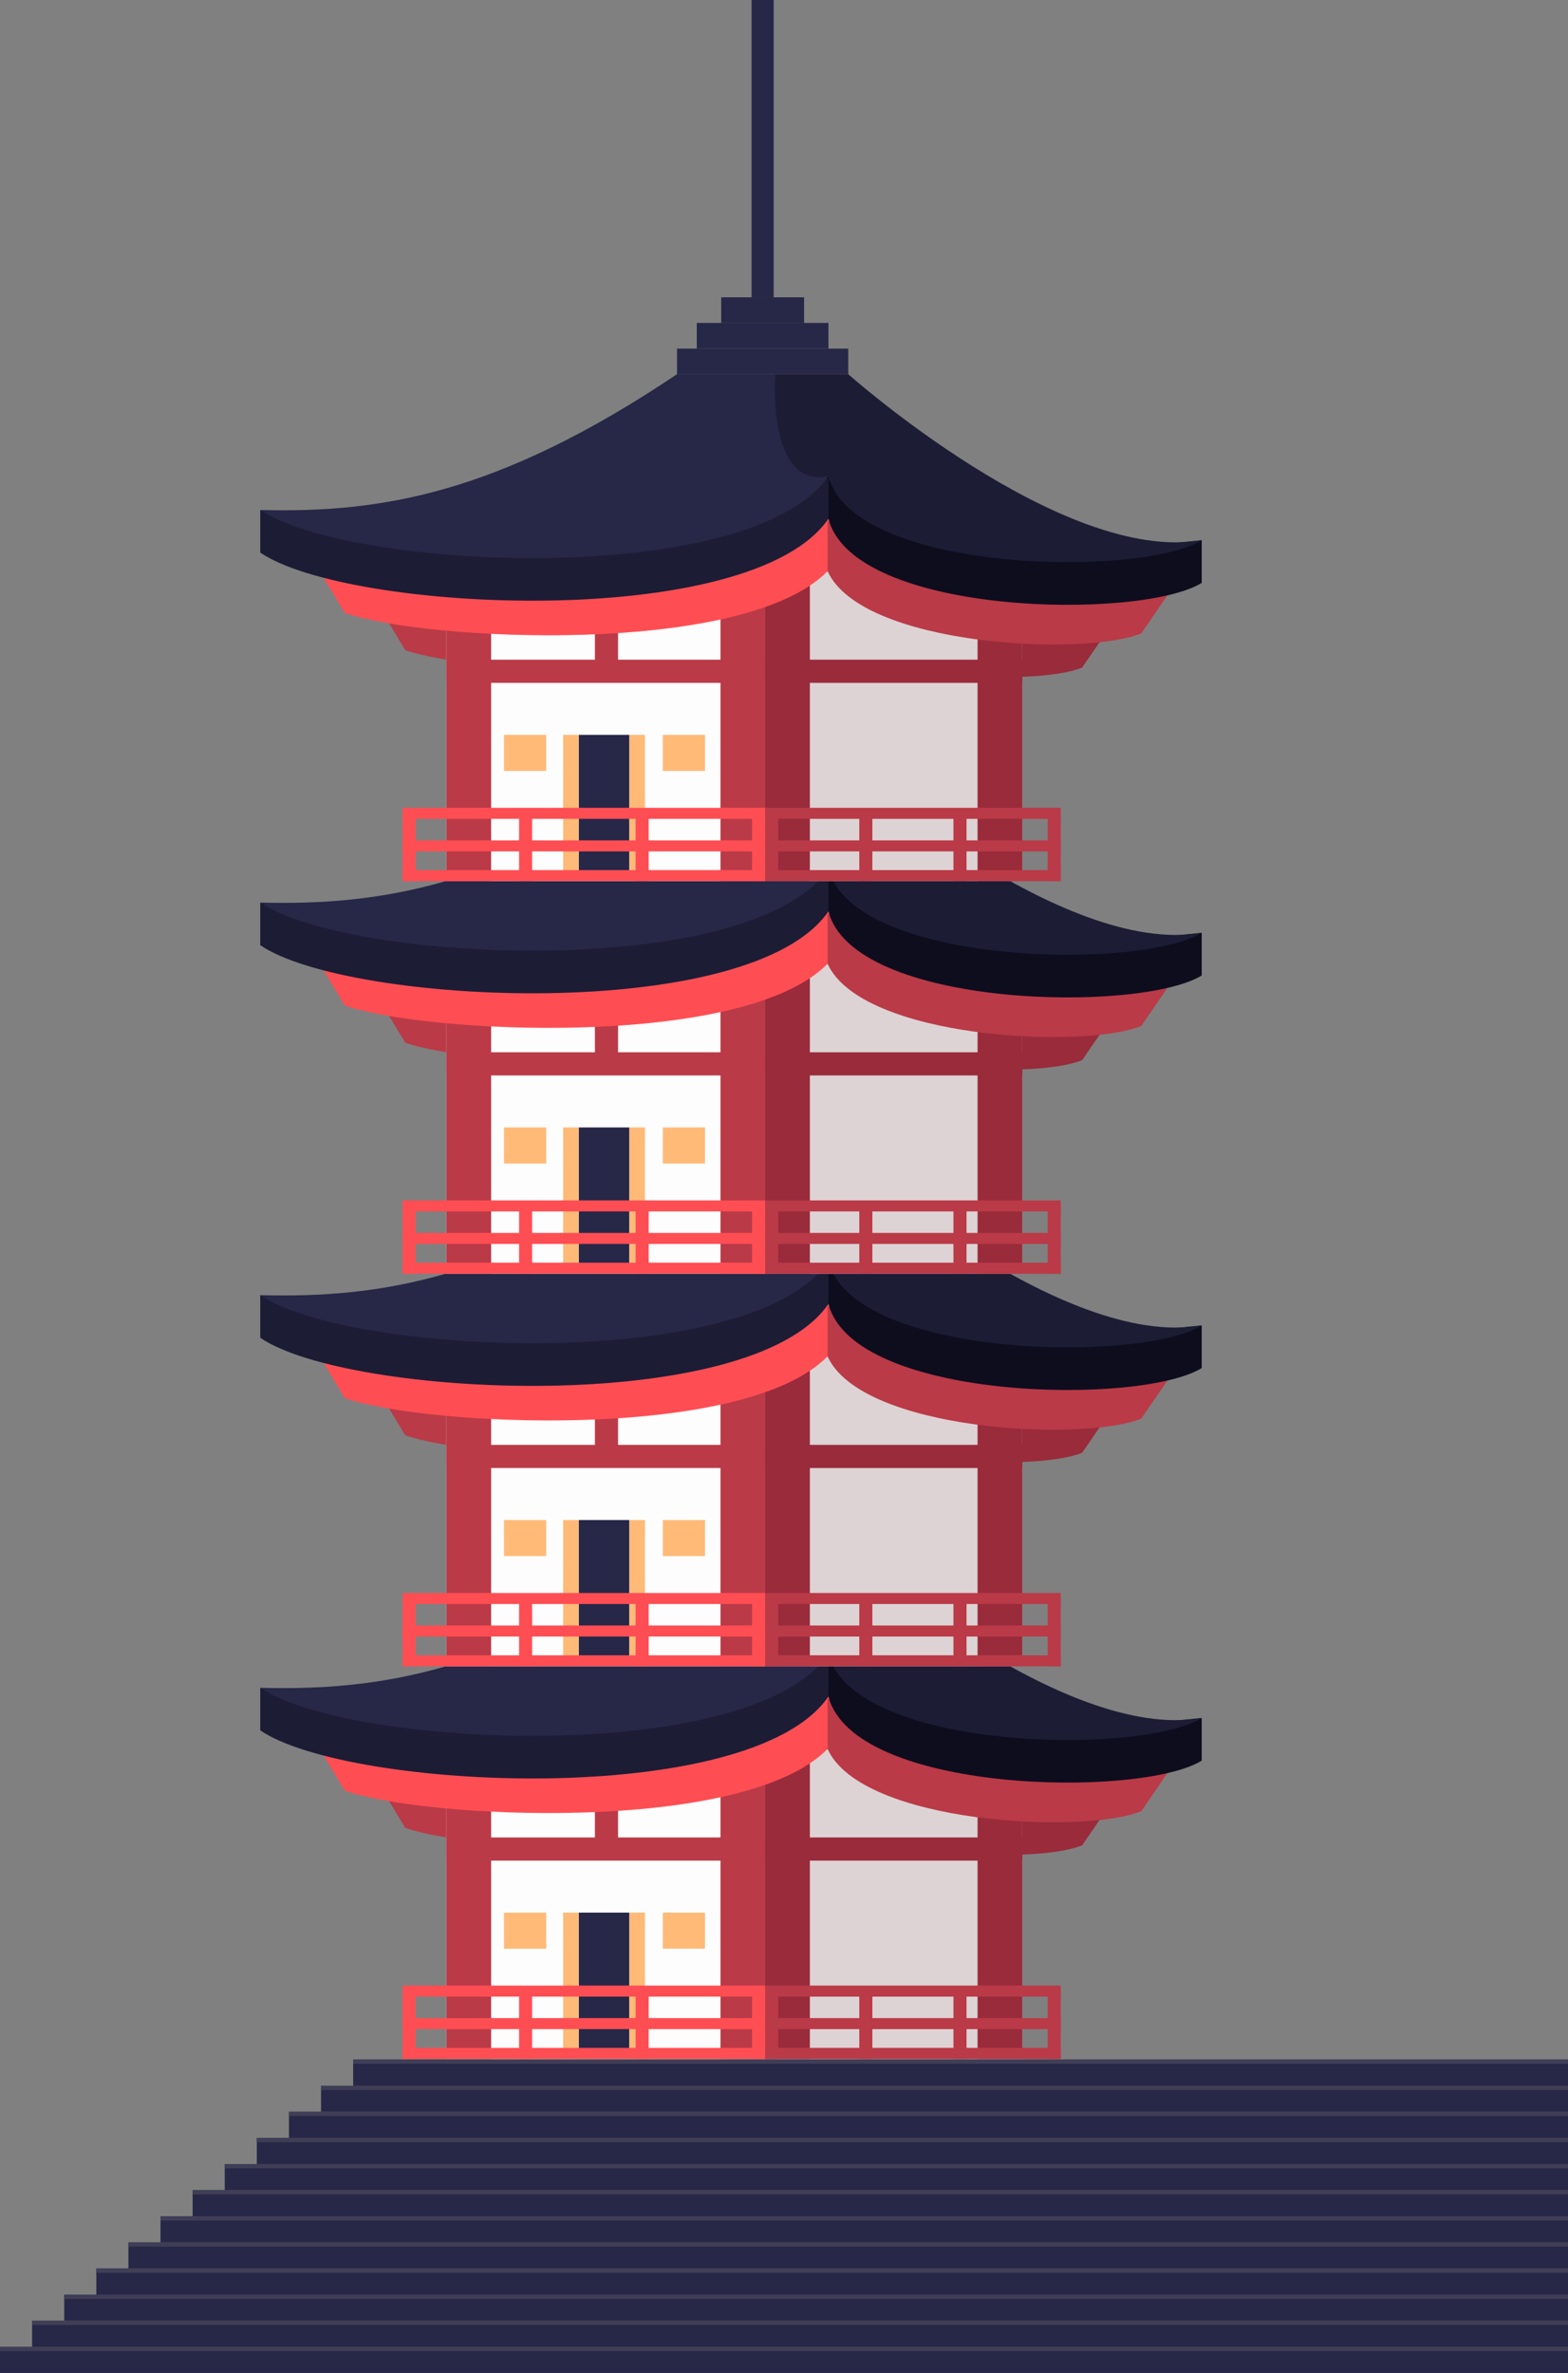 <?xml version="1.0" encoding="UTF-8"?>
<svg id="Layer_2" data-name="Layer 2" xmlns="http://www.w3.org/2000/svg" viewBox="0 0 298.55 451.76">
  <rect x="0" y="0" width="298.55" height="451.76" fill="#808080" stroke="none"/>
  <defs>
    <style>
      .cls-1 {
        fill: #ddd3d4;
      }

      .cls-2 {
        fill: #0d0d1e;
      }

      .cls-3 {
        fill: #ff4e53;
      }

      .cls-4 {
        fill: #1c1c35;
      }

      .cls-5 {
        fill: #272747;
      }

      .cls-6 {
        fill: #fdfdfd;
      }

      .cls-7 {
        fill: #ba3a47;
      }

      .cls-8 {
        fill: #ffba78;
      }

      .cls-9 {
        fill: #3f3e56;
      }

      .cls-10 {
        fill: #992b3b;
      }
    </style>
  </defs>
  <g id="OBJECTS">
    <g>
      <g>
        <path class="cls-10" d="M206.04,351.31l6.03-8.78-22.81,2.23c-67.4-27.23-9.96,4.12-27.32-20.7h-13.85s-2.53,23.31,7.2,17.19c5.45,12.13,41.49,13.87,50.75,10.06Z"/>
        <path class="cls-7" d="M155.29,341.25v-8.18l5.45,3.54c-6.37-3.12-11.41-11.3-12.51-12.56h-14.71c-17.45,11.72-31,16.98-43.24,19.1l-19.15-5.15,6.03,9.99c12.86,4.54,64.47,7.14,78.13-6.74Z"/>
        <g>
          <rect class="cls-1" x="145.69" y="331.53" width="48.95" height="60.44"/>
          <rect class="cls-6" x="85" y="331.53" width="60.69" height="60.44"/>
        </g>
        <g>
          <rect class="cls-5" x="110.19" y="364.12" width="9.65" height="26.09"/>
          <rect class="cls-8" x="107.22" y="364.12" width="2.96" height="26.09"/>
          <rect class="cls-8" x="119.84" y="364.12" width="2.96" height="26.09"/>
        </g>
        <rect class="cls-8" x="126.78" y="363.54" width="6.87" height="8.03" transform="translate(497.77 237.34) rotate(90)"/>
        <rect class="cls-8" x="96.54" y="363.54" width="6.87" height="8.03" transform="translate(467.53 267.59) rotate(90)"/>
        <g>
          <rect class="cls-7" x="85" y="331.53" width="8.51" height="60.44"/>
          <rect class="cls-7" x="137.18" y="331.53" width="8.51" height="60.44"/>
          <rect class="cls-7" x="85" y="349.81" width="60.95" height="4.41"/>
          <rect class="cls-7" x="109.34" y="343.93" width="12.27" height="4.41" transform="translate(461.61 230.66) rotate(90)"/>
        </g>
        <g>
          <rect class="cls-10" x="186.13" y="331.53" width="8.51" height="60.44"/>
          <rect class="cls-10" x="145.69" y="331.53" width="8.51" height="60.44"/>
          <rect class="cls-10" x="145.95" y="349.81" width="48.69" height="4.41"/>
        </g>
        <g>
          <path class="cls-7" d="M217.3,344.81l7.09-10.33-26.84,2.62c-79.3-32.04-11.72,4.85-32.14-24.36h-16.3s-2.98,27.43,8.47,20.23c6.41,14.27,48.82,16.32,59.72,11.84Z"/>
          <path class="cls-3" d="M157.58,332.97v-9.62l6.41,4.17c-7.5-3.67-13.42-13.29-14.72-14.78h-17.31c-20.53,13.79-36.47,19.97-50.88,22.47l-22.53-6.06,7.09,11.75c15.13,5.34,75.86,8.4,91.93-7.94Z"/>
          <path class="cls-2" d="M228.81,335.17v-8.1l-29.01,2.84c-22.76-9.2-34.74-26.33-34.74-26.33h-17.62s-2.07,27.18,10.31,19.4c4.69,18.5,59.44,19.4,71.07,12.2Z"/>
          <path class="cls-4" d="M157.74,322.97v-8.1l5.78,4.68c-8.11-3.97-14.51-14.37-15.91-15.97h-18.71c-22.2,14.9-39.42,21.59-55,24.29l-24.35-6.55v8.1c16.79,11.45,93.42,15.07,108.19-6.45Z"/>
          <path class="cls-4" d="M228.81,327.07c-26.54,4.65-67.3-31.6-67.3-31.6h-14.07s-2.07,27.18,10.31,19.4c4.69,18.5,59.44,19.4,71.07,12.2Z"/>
          <path class="cls-5" d="M157.74,314.87c-11.77,2.49-10.13-19.4-10.13-19.4h-18.71c-34.21,22.97-56.62,26.43-79.35,25.85,16.79,11.45,93.42,15.07,108.19-6.45Z"/>
        </g>
        <g>
          <rect class="cls-3" x="76.65" y="378.01" width="69.04" height="2.1" transform="translate(222.33 758.12) rotate(180)"/>
          <rect class="cls-3" x="76.65" y="384.21" width="69.04" height="2.1" transform="translate(222.33 770.51) rotate(180)"/>
          <rect class="cls-3" x="76.65" y="389.87" width="69.04" height="2.1" transform="translate(222.33 781.84) rotate(180)"/>
          <rect class="cls-3" x="121.01" y="379.06" width="2.49" height="12.91" transform="translate(244.52 771.03) rotate(180)"/>
          <rect class="cls-3" x="143.2" y="379.06" width="2.49" height="12.91" transform="translate(288.88 771.03) rotate(180)"/>
          <rect class="cls-3" x="98.83" y="379.06" width="2.49" height="12.91" transform="translate(200.15 771.03) rotate(180)"/>
          <rect class="cls-3" x="76.65" y="379.06" width="2.49" height="12.91" transform="translate(155.78 771.03) rotate(180)"/>
        </g>
        <g>
          <rect class="cls-7" x="145.69" y="378.01" width="56.28" height="2.1" transform="translate(347.65 758.12) rotate(180)"/>
          <rect class="cls-7" x="145.69" y="384.21" width="56.28" height="2.1" transform="translate(347.65 770.51) rotate(180)"/>
          <rect class="cls-7" x="145.69" y="389.87" width="56.28" height="2.1" transform="translate(347.65 781.84) rotate(180)"/>
          <rect class="cls-7" x="181.55" y="379.06" width="2.49" height="12.91" transform="translate(365.58 771.03) rotate(180)"/>
          <rect class="cls-7" x="199.47" y="379.06" width="2.49" height="12.91" transform="translate(401.44 771.03) rotate(180)"/>
          <rect class="cls-7" x="163.62" y="379.06" width="2.49" height="12.91" transform="translate(329.72 771.03) rotate(180)"/>
          <rect class="cls-7" x="145.69" y="379.06" width="2.49" height="12.91" transform="translate(293.87 771.03) rotate(180)"/>
        </g>
      </g>
      <g>
        <path class="cls-10" d="M206.04,276.57l6.03-8.78-22.81,2.23c-67.4-27.23-9.96,4.12-27.32-20.7h-13.85s-2.53,23.31,7.2,17.19c5.45,12.13,41.49,13.87,50.75,10.06Z"/>
        <path class="cls-7" d="M155.29,266.51v-8.18l5.45,3.54c-6.37-3.12-11.41-11.3-12.51-12.56h-14.71c-17.45,11.72-31,16.98-43.24,19.1l-19.15-5.15,6.03,9.99c12.86,4.54,64.47,7.14,78.13-6.74Z"/>
        <g>
          <rect class="cls-1" x="145.69" y="256.79" width="48.95" height="60.44"/>
          <rect class="cls-6" x="85" y="256.79" width="60.69" height="60.44"/>
        </g>
        <g>
          <rect class="cls-5" x="110.19" y="289.38" width="9.65" height="26.09"/>
          <rect class="cls-8" x="107.22" y="289.38" width="2.96" height="26.09"/>
          <rect class="cls-8" x="119.84" y="289.38" width="2.96" height="26.09"/>
        </g>
        <rect class="cls-8" x="126.78" y="288.8" width="6.87" height="8.03" transform="translate(423.03 162.6) rotate(90)"/>
        <rect class="cls-8" x="96.54" y="288.8" width="6.87" height="8.03" transform="translate(392.79 192.84) rotate(90)"/>
        <g>
          <rect class="cls-7" x="85" y="256.79" width="8.51" height="60.44"/>
          <rect class="cls-7" x="137.18" y="256.79" width="8.51" height="60.44"/>
          <rect class="cls-7" x="85" y="275.07" width="60.95" height="4.41"/>
          <rect class="cls-7" x="109.34" y="269.19" width="12.27" height="4.41" transform="translate(386.87 155.92) rotate(90)"/>
        </g>
        <g>
          <rect class="cls-10" x="186.13" y="256.79" width="8.51" height="60.44"/>
          <rect class="cls-10" x="145.69" y="256.79" width="8.51" height="60.44"/>
          <rect class="cls-10" x="145.95" y="275.07" width="48.69" height="4.41"/>
        </g>
        <g>
          <path class="cls-7" d="M217.3,270.07l7.09-10.33-26.84,2.62c-79.3-32.04-11.72,4.85-32.14-24.36h-16.3s-2.98,27.43,8.47,20.23c6.41,14.27,48.82,16.32,59.72,11.84Z"/>
          <path class="cls-3" d="M157.58,258.23v-9.62l6.41,4.17c-7.5-3.67-13.42-13.29-14.72-14.78h-17.31c-20.53,13.79-36.47,19.97-50.88,22.47l-22.53-6.06,7.09,11.75c15.13,5.34,75.86,8.4,91.93-7.94Z"/>
          <path class="cls-2" d="M228.81,260.43v-8.1l-29.01,2.84c-22.76-9.2-34.74-26.33-34.74-26.33h-17.62s-2.07,27.18,10.31,19.4c4.69,18.5,59.44,19.4,71.07,12.2Z"/>
          <path class="cls-4" d="M157.74,248.23v-8.1l5.78,4.68c-8.11-3.97-14.51-14.37-15.91-15.97h-18.71c-22.2,14.9-39.42,21.59-55,24.29l-24.35-6.55v8.1c16.79,11.45,93.42,15.07,108.19-6.45Z"/>
          <path class="cls-4" d="M228.81,252.33c-26.54,4.65-67.3-31.6-67.3-31.6h-14.07s-2.07,27.18,10.31,19.4c4.69,18.5,59.44,19.4,71.07,12.2Z"/>
          <path class="cls-5" d="M157.74,240.12c-11.77,2.49-10.13-19.4-10.13-19.4h-18.71c-34.21,22.97-56.62,26.43-79.35,25.85,16.79,11.45,93.42,15.07,108.19-6.45Z"/>
        </g>
        <g>
          <rect class="cls-3" x="76.65" y="303.27" width="69.04" height="2.1" transform="translate(222.33 608.64) rotate(180)"/>
          <rect class="cls-3" x="76.65" y="309.47" width="69.04" height="2.1" transform="translate(222.33 621.03) rotate(180)"/>
          <rect class="cls-3" x="76.65" y="315.13" width="69.04" height="2.1" transform="translate(222.33 632.36) rotate(180)"/>
          <rect class="cls-3" x="121.01" y="304.32" width="2.49" height="12.91" transform="translate(244.52 621.55) rotate(180)"/>
          <rect class="cls-3" x="143.2" y="304.32" width="2.49" height="12.91" transform="translate(288.88 621.55) rotate(180)"/>
          <rect class="cls-3" x="98.83" y="304.32" width="2.49" height="12.91" transform="translate(200.15 621.55) rotate(180)"/>
          <rect class="cls-3" x="76.65" y="304.32" width="2.49" height="12.91" transform="translate(155.78 621.55) rotate(180)"/>
        </g>
        <g>
          <rect class="cls-7" x="145.69" y="303.27" width="56.28" height="2.1" transform="translate(347.65 608.64) rotate(180)"/>
          <rect class="cls-7" x="145.69" y="309.47" width="56.28" height="2.1" transform="translate(347.65 621.03) rotate(180)"/>
          <rect class="cls-7" x="145.69" y="315.13" width="56.28" height="2.1" transform="translate(347.65 632.36) rotate(180)"/>
          <rect class="cls-7" x="181.55" y="304.32" width="2.49" height="12.91" transform="translate(365.58 621.55) rotate(180)"/>
          <rect class="cls-7" x="199.47" y="304.32" width="2.49" height="12.91" transform="translate(401.44 621.55) rotate(180)"/>
          <rect class="cls-7" x="163.62" y="304.32" width="2.49" height="12.91" transform="translate(329.72 621.55) rotate(180)"/>
          <rect class="cls-7" x="145.69" y="304.32" width="2.49" height="12.91" transform="translate(293.87 621.55) rotate(180)"/>
        </g>
      </g>
      <g>
        <path class="cls-10" d="M206.04,201.83l6.03-8.78-22.81,2.23c-67.4-27.23-9.96,4.12-27.32-20.7h-13.85s-2.53,23.31,7.2,17.19c5.45,12.13,41.49,13.87,50.75,10.06Z"/>
        <path class="cls-7" d="M155.29,191.77v-8.18l5.45,3.54c-6.37-3.12-11.41-11.3-12.51-12.56h-14.71c-17.45,11.72-31,16.98-43.24,19.1l-19.15-5.15,6.03,9.99c12.86,4.54,64.47,7.14,78.13-6.74Z"/>
        <g>
          <rect class="cls-1" x="145.69" y="182.05" width="48.95" height="60.44"/>
          <rect class="cls-6" x="85" y="182.05" width="60.69" height="60.44"/>
        </g>
        <g>
          <rect class="cls-5" x="110.19" y="214.64" width="9.65" height="26.09"/>
          <rect class="cls-8" x="107.22" y="214.64" width="2.96" height="26.09"/>
          <rect class="cls-8" x="119.84" y="214.64" width="2.96" height="26.09"/>
        </g>
        <rect class="cls-8" x="126.78" y="214.06" width="6.87" height="8.03" transform="translate(348.29 87.86) rotate(90)"/>
        <rect class="cls-8" x="96.54" y="214.06" width="6.87" height="8.03" transform="translate(318.05 118.1) rotate(90)"/>
        <g>
          <rect class="cls-7" x="85" y="182.05" width="8.51" height="60.44"/>
          <rect class="cls-7" x="137.18" y="182.05" width="8.51" height="60.44"/>
          <rect class="cls-7" x="85" y="200.33" width="60.95" height="4.41"/>
          <rect class="cls-7" x="109.34" y="194.45" width="12.27" height="4.41" transform="translate(312.13 81.18) rotate(90)"/>
        </g>
        <g>
          <rect class="cls-10" x="186.13" y="182.05" width="8.51" height="60.44"/>
          <rect class="cls-10" x="145.69" y="182.05" width="8.51" height="60.44"/>
          <rect class="cls-10" x="145.95" y="200.33" width="48.69" height="4.41"/>
        </g>
        <g>
          <path class="cls-7" d="M217.3,195.32l7.09-10.33-26.84,2.62c-79.3-32.04-11.72,4.85-32.14-24.36h-16.3s-2.98,27.43,8.47,20.23c6.41,14.27,48.82,16.32,59.72,11.84Z"/>
          <path class="cls-3" d="M157.58,183.49v-9.62l6.41,4.17c-7.5-3.67-13.42-13.29-14.72-14.78h-17.31c-20.53,13.79-36.47,19.97-50.88,22.47l-22.53-6.06,7.09,11.75c15.13,5.34,75.86,8.4,91.93-7.94Z"/>
          <path class="cls-2" d="M228.81,185.69v-8.1l-29.01,2.84c-22.76-9.2-34.74-26.33-34.74-26.33h-17.62s-2.07,27.18,10.31,19.4c4.69,18.5,59.44,19.4,71.07,12.2Z"/>
          <path class="cls-4" d="M157.74,173.49v-8.1l5.78,4.68c-8.11-3.97-14.51-14.37-15.91-15.97h-18.71c-22.2,14.9-39.42,21.59-55,24.29l-24.35-6.55v8.1c16.79,11.45,93.42,15.07,108.19-6.45Z"/>
          <path class="cls-4" d="M228.81,177.58c-26.54,4.65-67.3-31.6-67.3-31.6h-14.07s-2.07,27.18,10.31,19.4c4.69,18.5,59.44,19.4,71.07,12.2Z"/>
          <path class="cls-5" d="M157.74,165.38c-11.77,2.49-10.13-19.4-10.13-19.4h-18.71c-34.21,22.97-56.62,26.43-79.35,25.85,16.79,11.45,93.42,15.07,108.19-6.45Z"/>
        </g>
        <g>
          <rect class="cls-3" x="76.65" y="228.53" width="69.04" height="2.1" transform="translate(222.33 459.16) rotate(180)"/>
          <rect class="cls-3" x="76.65" y="234.73" width="69.04" height="2.1" transform="translate(222.33 471.55) rotate(180)"/>
          <rect class="cls-3" x="76.65" y="240.39" width="69.04" height="2.1" transform="translate(222.33 482.88) rotate(180)"/>
          <rect class="cls-3" x="121.01" y="229.58" width="2.49" height="12.91" transform="translate(244.52 472.07) rotate(180)"/>
          <rect class="cls-3" x="143.2" y="229.58" width="2.49" height="12.91" transform="translate(288.88 472.07) rotate(180)"/>
          <rect class="cls-3" x="98.83" y="229.58" width="2.49" height="12.91" transform="translate(200.15 472.07) rotate(180)"/>
          <rect class="cls-3" x="76.65" y="229.58" width="2.49" height="12.91" transform="translate(155.78 472.07) rotate(180)"/>
        </g>
        <g>
          <rect class="cls-7" x="145.69" y="228.53" width="56.28" height="2.1" transform="translate(347.65 459.16) rotate(180)"/>
          <rect class="cls-7" x="145.69" y="234.73" width="56.28" height="2.1" transform="translate(347.65 471.55) rotate(180)"/>
          <rect class="cls-7" x="145.69" y="240.39" width="56.28" height="2.1" transform="translate(347.65 482.88) rotate(180)"/>
          <rect class="cls-7" x="181.55" y="229.58" width="2.49" height="12.91" transform="translate(365.58 472.07) rotate(180)"/>
          <rect class="cls-7" x="199.47" y="229.58" width="2.49" height="12.91" transform="translate(401.44 472.07) rotate(180)"/>
          <rect class="cls-7" x="163.62" y="229.58" width="2.49" height="12.91" transform="translate(329.72 472.07) rotate(180)"/>
          <rect class="cls-7" x="145.69" y="229.58" width="2.49" height="12.91" transform="translate(293.87 472.07) rotate(180)"/>
        </g>
      </g>
      <g>
        <path class="cls-10" d="M206.04,127.09l6.03-8.78-22.81,2.23c-67.4-27.23-9.96,4.12-27.32-20.7h-13.85s-2.53,23.31,7.2,17.19c5.45,12.13,41.49,13.87,50.75,10.06Z"/>
        <path class="cls-7" d="M155.29,117.03v-8.18l5.45,3.54c-6.37-3.12-11.41-11.3-12.51-12.56h-14.71c-17.45,11.72-31,16.98-43.24,19.1l-19.15-5.15,6.03,9.99c12.86,4.54,64.47,7.14,78.13-6.74Z"/>
        <g>
          <rect class="cls-1" x="145.69" y="107.31" width="48.95" height="60.44"/>
          <rect class="cls-6" x="85" y="107.31" width="60.69" height="60.44"/>
        </g>
        <g>
          <rect class="cls-5" x="110.19" y="139.9" width="9.65" height="26.09"/>
          <rect class="cls-8" x="107.22" y="139.9" width="2.96" height="26.09"/>
          <rect class="cls-8" x="119.84" y="139.9" width="2.96" height="26.09"/>
        </g>
        <rect class="cls-8" x="126.78" y="139.32" width="6.87" height="8.03" transform="translate(273.55 13.12) rotate(90)"/>
        <rect class="cls-8" x="96.54" y="139.32" width="6.87" height="8.03" transform="translate(243.31 43.36) rotate(90)"/>
        <g>
          <rect class="cls-7" x="85" y="107.31" width="8.51" height="60.44"/>
          <rect class="cls-7" x="137.18" y="107.31" width="8.51" height="60.44"/>
          <rect class="cls-7" x="85" y="125.59" width="60.95" height="4.41"/>
          <rect class="cls-7" x="109.34" y="119.71" width="12.27" height="4.41" transform="translate(237.39 6.44) rotate(90)"/>
        </g>
        <g>
          <rect class="cls-10" x="186.13" y="107.31" width="8.51" height="60.44"/>
          <rect class="cls-10" x="145.69" y="107.31" width="8.51" height="60.44"/>
          <rect class="cls-10" x="145.95" y="125.59" width="48.69" height="4.41"/>
        </g>
        <g>
          <path class="cls-7" d="M217.3,120.58l7.09-10.33-26.84,2.62c-79.3-32.04-11.72,4.85-32.14-24.36h-16.3s-2.98,27.43,8.47,20.23c6.41,14.27,48.82,16.32,59.72,11.84Z"/>
          <path class="cls-3" d="M157.58,108.75v-9.62l6.41,4.17c-7.5-3.67-13.42-13.29-14.72-14.78h-17.31c-20.53,13.79-36.47,19.97-50.88,22.47l-22.53-6.06,7.09,11.75c15.13,5.34,75.86,8.4,91.93-7.94Z"/>
          <path class="cls-2" d="M228.81,110.95v-8.1l-29.01,2.84c-22.76-9.2-34.74-26.33-34.74-26.33h-17.62s-2.07,27.18,10.31,19.4c4.69,18.5,59.44,19.4,71.07,12.2Z"/>
          <path class="cls-4" d="M157.74,98.75v-8.1l5.78,4.68c-8.11-3.97-14.51-14.37-15.91-15.97h-18.71c-22.2,14.9-39.42,21.59-55,24.29l-24.35-6.55v8.1c16.79,11.45,93.42,15.07,108.19-6.45Z"/>
          <path class="cls-4" d="M228.81,102.84c-26.54,4.65-67.3-31.6-67.3-31.6h-14.07s-2.07,27.18,10.31,19.4c4.69,18.5,59.44,19.4,71.07,12.2Z"/>
          <path class="cls-5" d="M157.74,90.64c-11.77,2.49-10.13-19.4-10.13-19.4h-18.71c-34.21,22.97-56.62,26.43-79.35,25.85,16.79,11.45,93.42,15.07,108.19-6.45Z"/>
        </g>
        <g>
          <rect class="cls-3" x="76.65" y="153.79" width="69.04" height="2.1" transform="translate(222.33 309.68) rotate(180)"/>
          <rect class="cls-3" x="76.65" y="159.98" width="69.04" height="2.1" transform="translate(222.33 322.07) rotate(180)"/>
          <rect class="cls-3" x="76.65" y="165.65" width="69.04" height="2.1" transform="translate(222.33 333.4) rotate(180)"/>
          <rect class="cls-3" x="121.01" y="154.84" width="2.49" height="12.91" transform="translate(244.52 322.59) rotate(180)"/>
          <rect class="cls-3" x="143.2" y="154.84" width="2.49" height="12.91" transform="translate(288.88 322.59) rotate(180)"/>
          <rect class="cls-3" x="98.83" y="154.84" width="2.49" height="12.91" transform="translate(200.15 322.59) rotate(180)"/>
          <rect class="cls-3" x="76.65" y="154.84" width="2.49" height="12.91" transform="translate(155.78 322.59) rotate(180)"/>
        </g>
        <g>
          <rect class="cls-7" x="145.69" y="153.79" width="56.28" height="2.1" transform="translate(347.65 309.68) rotate(180)"/>
          <rect class="cls-7" x="145.69" y="159.98" width="56.28" height="2.1" transform="translate(347.65 322.07) rotate(180)"/>
          <rect class="cls-7" x="145.69" y="165.65" width="56.28" height="2.1" transform="translate(347.65 333.4) rotate(180)"/>
          <rect class="cls-7" x="181.55" y="154.84" width="2.49" height="12.91" transform="translate(365.58 322.59) rotate(180)"/>
          <rect class="cls-7" x="199.47" y="154.84" width="2.49" height="12.91" transform="translate(401.44 322.59) rotate(180)"/>
          <rect class="cls-7" x="163.62" y="154.84" width="2.49" height="12.91" transform="translate(329.72 322.59) rotate(180)"/>
          <rect class="cls-7" x="145.69" y="154.84" width="2.49" height="12.91" transform="translate(293.87 322.59) rotate(180)"/>
        </g>
      </g>
      <rect class="cls-5" x="128.91" y="66.37" width="32.6" height="4.88"/>
      <rect class="cls-5" x="132.67" y="61.48" width="25.07" height="4.88"/>
      <rect class="cls-5" x="137.32" y="56.6" width="15.78" height="4.88"/>
      <rect class="cls-5" x="143.11" width="4.2" height="56.6"/>
      <g>
        <rect class="cls-5" x="67.24" y="392.1" width="231.31" height="4.97"/>
        <rect class="cls-5" x="61.13" y="397.07" width="237.42" height="4.97"/>
        <rect class="cls-5" x="55.02" y="402.04" width="243.54" height="4.97"/>
        <rect class="cls-5" x="48.9" y="407.02" width="249.65" height="4.97"/>
        <rect class="cls-5" x="42.79" y="411.99" width="255.76" height="4.97"/>
        <rect class="cls-5" x="36.68" y="416.96" width="261.87" height="4.97"/>
        <rect class="cls-5" x="30.56" y="421.93" width="267.99" height="4.97"/>
        <rect class="cls-5" x="24.45" y="426.9" width="274.1" height="4.97"/>
        <rect class="cls-5" x="18.34" y="431.88" width="280.21" height="4.97"/>
        <rect class="cls-5" x="12.23" y="436.85" width="286.33" height="4.97"/>
        <rect class="cls-5" x="6.11" y="441.82" width="292.44" height="4.97"/>
        <rect class="cls-5" y="446.79" width="298.55" height="4.97"/>
        <g>
          <rect class="cls-9" x="67.24" y="392.1" width="231.31" height=".81"/>
          <rect class="cls-9" x="61.13" y="397.07" width="237.42" height=".81"/>
          <rect class="cls-9" x="55.02" y="402.04" width="243.54" height=".81"/>
          <rect class="cls-9" x="48.9" y="407.02" width="249.65" height=".81"/>
          <rect class="cls-9" x="42.79" y="411.99" width="255.76" height=".81"/>
          <rect class="cls-9" x="36.68" y="416.96" width="261.87" height=".81"/>
          <rect class="cls-9" x="30.56" y="421.93" width="267.99" height=".81"/>
          <rect class="cls-9" x="24.45" y="426.9" width="274.1" height=".81"/>
          <rect class="cls-9" x="18.34" y="431.88" width="280.21" height=".81"/>
          <rect class="cls-9" x="12.23" y="436.85" width="286.33" height=".81"/>
          <rect class="cls-9" x="6.11" y="441.82" width="292.44" height=".81"/>
          <rect class="cls-9" y="446.79" width="298.55" height=".81"/>
        </g>
      </g>
    </g>
  </g>
</svg>
